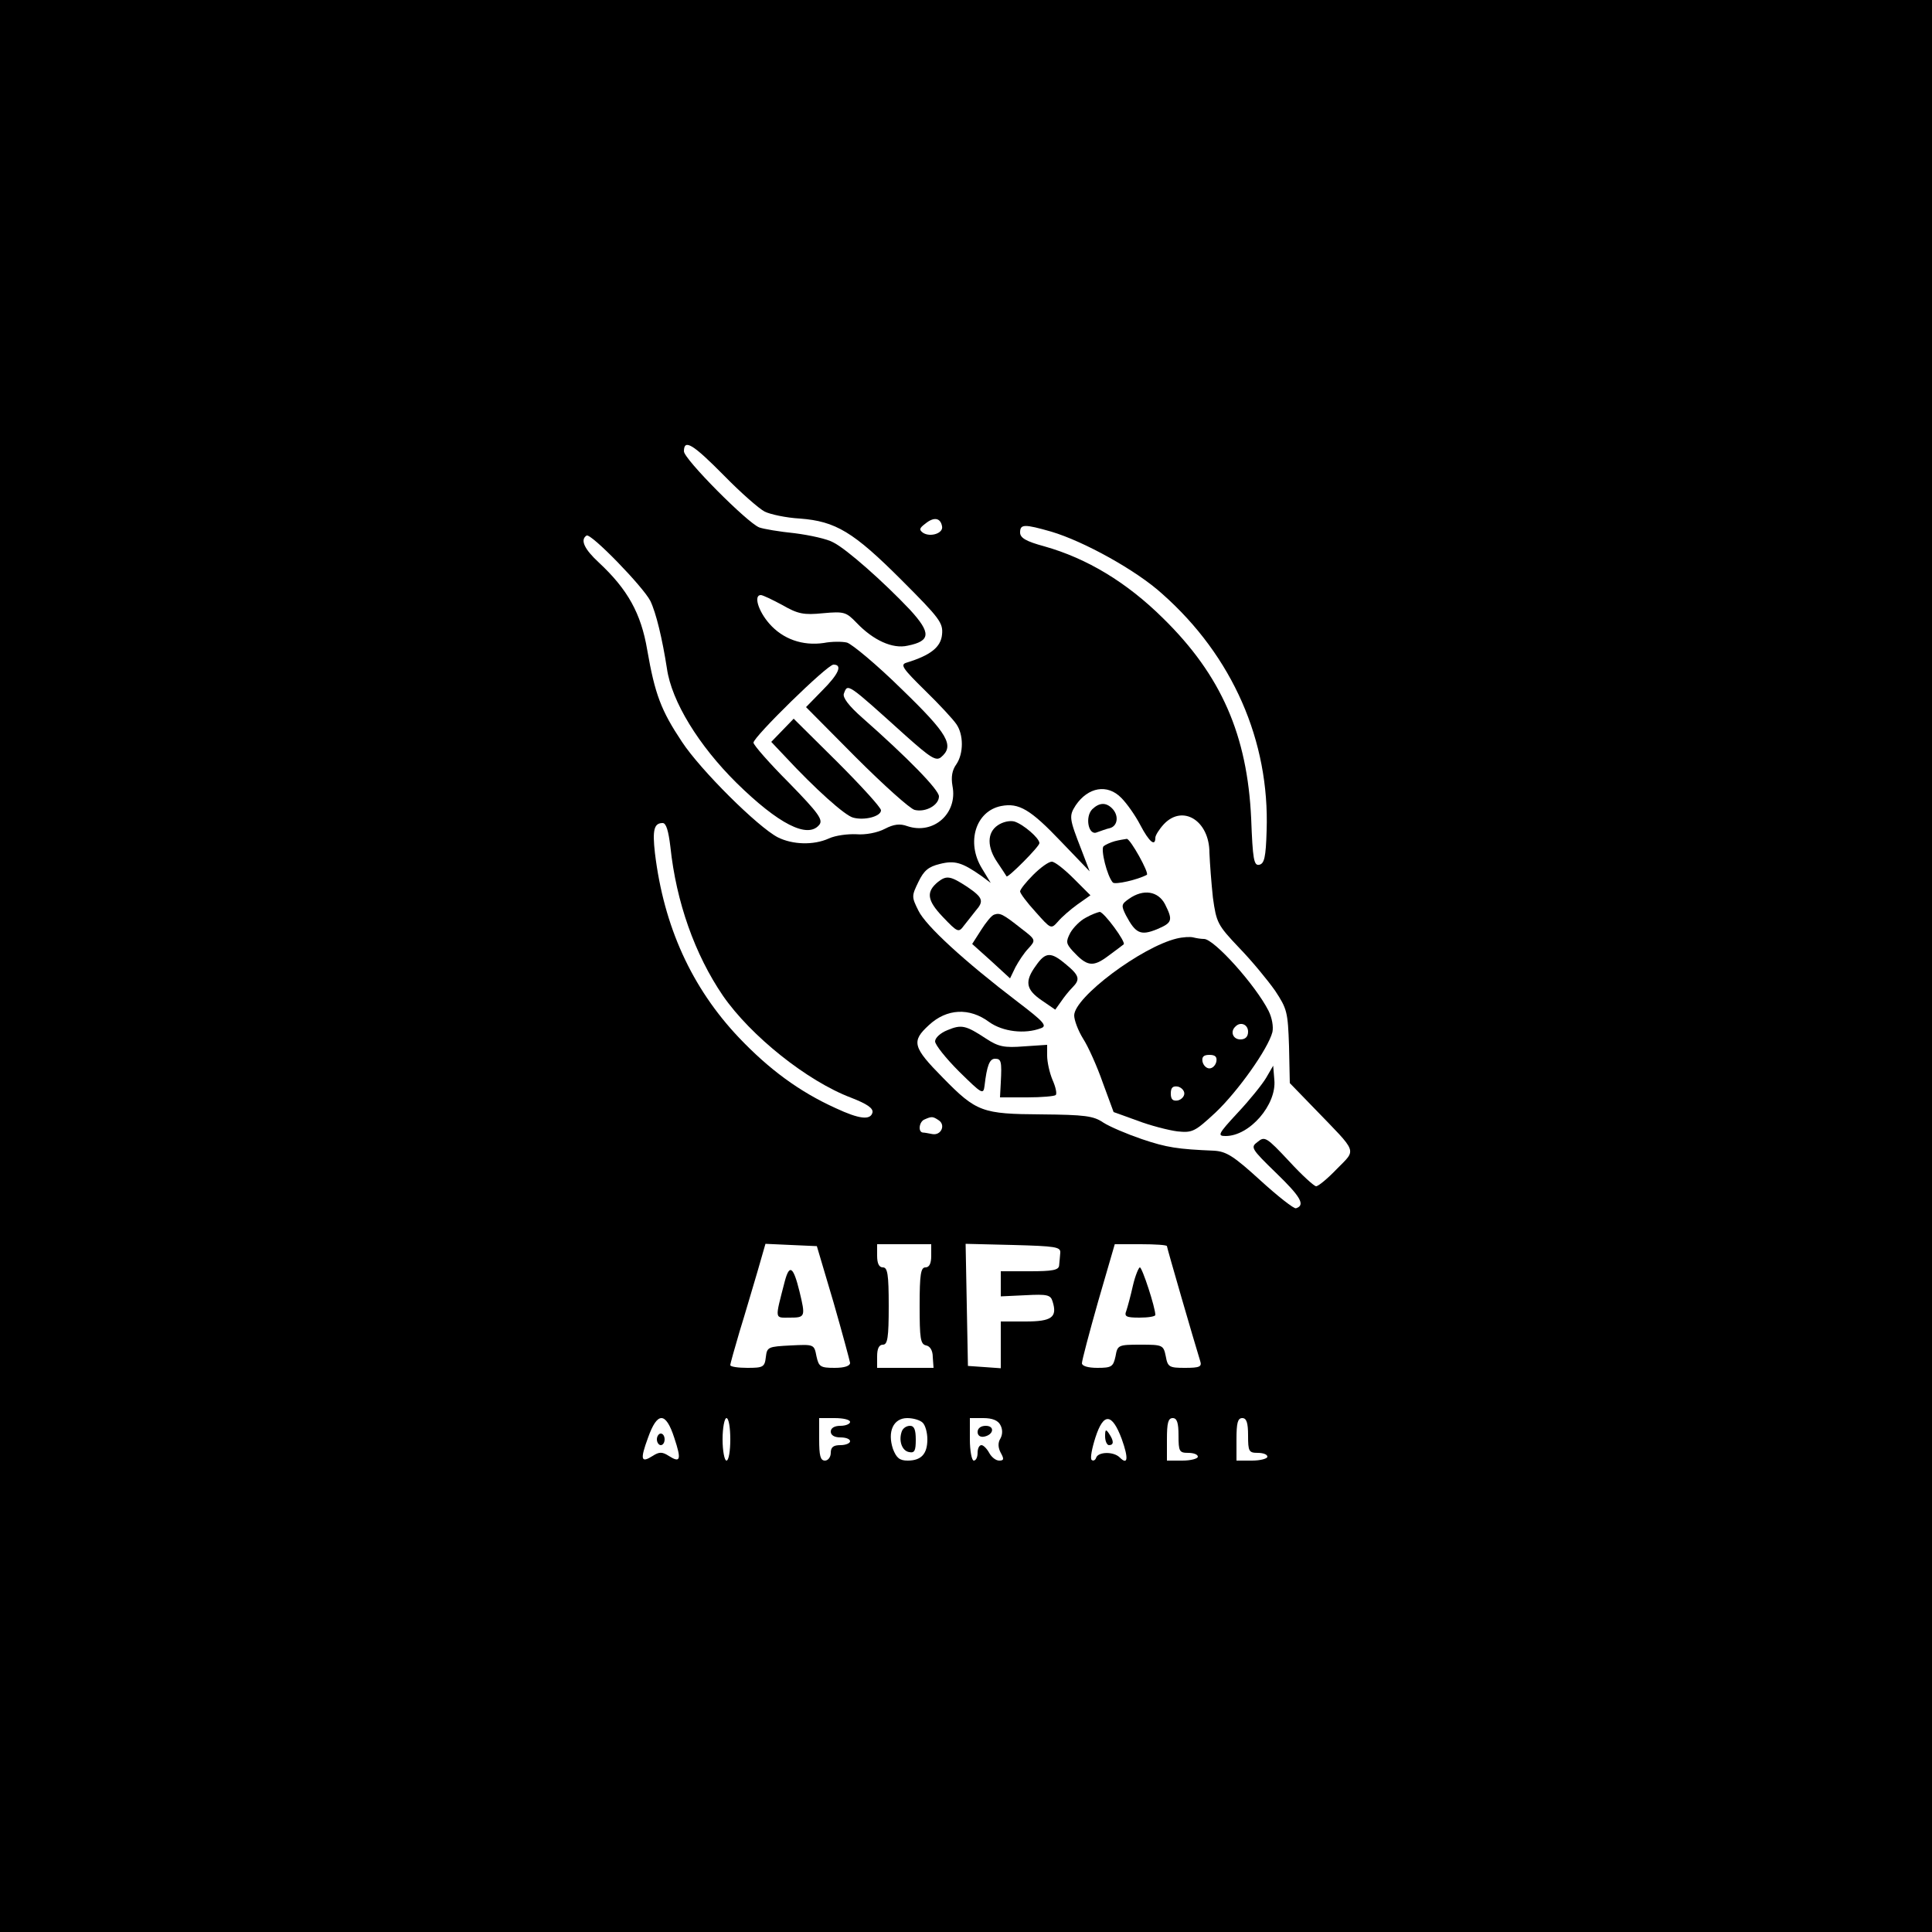 <?xml version="1.0" standalone="no"?>
<!DOCTYPE svg PUBLIC "-//W3C//DTD SVG 20010904//EN"
 "http://www.w3.org/TR/2001/REC-SVG-20010904/DTD/svg10.dtd">
<svg version="1.0" xmlns="http://www.w3.org/2000/svg"
 width="500pt" height="500pt" viewBox="0 0 500 500"
 preserveAspectRatio="xMidYMid meet">

<g transform="translate(0,500) scale(0.1,-0.1)"
fill="#000000" stroke="none">
<path d="M0 2500 l0 -2500 2500 0 2500 0 0 2500 0 2500 -2500 0 -2500 0 0
-2500z m1874 1269 c43 -44 91 -86 105 -93 14 -7 55 -16 91 -18 93 -7 139 -35
263 -159 99 -99 108 -111 105 -141 -3 -33 -30 -54 -92 -73 -17 -5 -10 -15 48
-72 37 -36 73 -75 81 -87 19 -27 19 -76 0 -104 -11 -15 -14 -33 -10 -56 14
-71 -49 -127 -117 -104 -19 7 -35 5 -58 -7 -19 -10 -50 -16 -74 -14 -22 1 -54
-3 -71 -11 -40 -18 -94 -16 -132 3 -52 27 -200 174 -248 247 -54 81 -70 123
-90 238 -16 95 -51 157 -125 226 -38 35 -49 59 -32 70 11 7 146 -132 165 -169
15 -31 31 -98 43 -175 12 -85 82 -199 180 -296 109 -107 184 -145 214 -109 11
13 -1 30 -78 109 -51 51 -92 98 -92 104 0 15 191 202 207 202 24 0 14 -24 -29
-67 l-42 -43 129 -130 c72 -72 140 -133 152 -136 28 -7 63 12 63 35 0 17 -81
100 -199 204 -34 30 -51 52 -47 62 10 27 7 29 160 -109 64 -57 78 -66 91 -56
36 30 19 60 -102 177 -64 63 -128 116 -141 120 -12 3 -40 3 -60 -1 -55 -8
-106 10 -141 50 -29 33 -41 74 -22 74 5 0 30 -12 56 -26 40 -23 55 -26 105
-21 55 5 60 3 87 -25 43 -45 93 -68 132 -59 60 12 61 33 6 93 -68 72 -164 157
-198 174 -15 9 -61 19 -100 24 -40 4 -81 11 -92 15 -31 12 -195 177 -195 197
0 33 23 19 104 -63z m564 -131 c4 -18 -30 -29 -49 -17 -11 8 -10 12 6 24 22
18 39 15 43 -7z m283 -14 c84 -25 220 -100 287 -161 182 -161 278 -381 270
-613 -2 -69 -6 -85 -19 -88 -14 -3 -17 14 -21 120 -10 215 -77 370 -228 518
-94 93 -197 155 -307 186 -48 13 -63 22 -63 36 0 22 11 22 81 2z m181 -689
c14 -14 36 -45 49 -70 23 -44 39 -57 39 -33 0 6 10 22 22 35 49 52 118 9 118
-74 1 -26 5 -79 9 -116 9 -65 12 -71 68 -130 33 -34 74 -84 93 -111 31 -47 33
-55 36 -144 l2 -95 64 -66 c113 -117 109 -104 58 -156 -24 -25 -48 -45 -54
-45 -5 0 -37 29 -70 65 -58 62 -63 65 -81 50 -19 -14 -18 -17 48 -81 63 -61
76 -83 51 -91 -5 -2 -47 31 -92 72 -69 63 -88 75 -120 77 -94 4 -122 8 -187
30 -38 13 -83 32 -100 43 -25 17 -47 20 -160 21 -153 1 -168 6 -255 95 -78 79
-82 94 -36 136 46 43 105 46 156 8 35 -25 92 -32 134 -16 17 6 7 17 -60 68
-139 106 -238 197 -257 236 -18 36 -18 38 0 75 14 29 26 39 55 46 39 10 58 4
108 -31 l24 -18 -23 38 c-41 67 -16 148 50 161 46 9 76 -9 155 -92 l74 -77
-21 55 c-32 82 -33 88 -15 116 32 47 82 56 118 19z m-1167 -127 c15 -142 63
-278 136 -385 72 -104 218 -221 332 -264 41 -16 57 -27 55 -38 -5 -21 -35 -17
-95 11 -95 43 -173 101 -251 183 -122 129 -194 287 -217 477 -7 61 -2 78 20
78 9 0 15 -20 20 -62z m694 -707 c19 -12 7 -40 -16 -36 -10 2 -21 4 -25 4 -13
2 -9 29 5 34 18 8 21 8 36 -2z m-272 -471 c23 -80 42 -151 43 -157 0 -8 -14
-13 -40 -13 -37 0 -41 3 -47 30 -6 31 -6 31 -67 28 -58 -3 -61 -4 -64 -30 -3
-26 -7 -28 -48 -28 -24 0 -44 3 -44 7 0 4 11 43 24 87 14 45 34 114 46 154
l21 73 66 -3 67 -3 43 -145z m253 120 c0 -20 -5 -30 -15 -30 -12 0 -15 -18
-15 -99 0 -85 2 -100 17 -103 10 -2 17 -13 17 -30 l2 -28 -73 0 -73 0 0 30 c0
20 5 30 15 30 12 0 15 18 15 100 0 82 -3 100 -15 100 -10 0 -15 10 -15 30 l0
30 70 0 70 0 0 -30z m334 8 c-1 -10 -2 -25 -3 -33 -1 -12 -17 -15 -76 -15
l-75 0 0 -32 0 -33 64 3 c56 3 65 1 70 -16 13 -41 -2 -52 -70 -52 l-64 0 0
-61 0 -60 -42 3 -43 3 -3 158 -3 158 123 -3 c110 -3 123 -5 122 -20z m276 17
c0 -4 71 -249 86 -297 5 -15 -1 -18 -39 -18 -41 0 -45 2 -50 30 -6 29 -8 30
-65 30 -58 0 -60 -1 -65 -30 -6 -27 -10 -30 -47 -30 -25 0 -40 5 -40 12 0 7
19 79 42 160 l43 148 67 0 c38 0 68 -2 68 -5z m-1275 -496 c19 -57 16 -66 -14
-47 -17 11 -25 11 -42 0 -30 -19 -33 -10 -12 47 24 68 46 68 68 0z m145 -4 c0
-30 -4 -55 -10 -55 -5 0 -10 25 -10 55 0 30 5 55 10 55 6 0 10 -25 10 -55z
m310 45 c0 -5 -11 -10 -25 -10 -16 0 -25 -6 -25 -15 0 -9 9 -15 25 -15 14 0
25 -4 25 -10 0 -5 -11 -10 -25 -10 -18 0 -25 -5 -25 -20 0 -11 -7 -20 -15 -20
-12 0 -15 13 -15 55 l0 55 40 0 c22 0 40 -4 40 -10z m188 -2 c7 -7 12 -26 12
-43 0 -38 -16 -55 -51 -55 -21 0 -29 7 -38 30 -15 45 1 80 37 80 15 0 33 -5
40 -12z m201 -6 c6 -11 6 -24 0 -35 -7 -11 -6 -24 1 -37 9 -16 8 -20 -4 -20
-9 0 -20 9 -26 20 -6 11 -15 20 -20 20 -6 0 -10 -9 -10 -20 0 -11 -4 -20 -10
-20 -5 0 -10 25 -10 55 l0 55 35 0 c23 0 38 -6 44 -18z m314 -36 c18 -50 16
-69 -5 -48 -16 16 -55 15 -61 0 -2 -7 -8 -10 -12 -6 -4 4 1 30 10 58 21 65 43
63 68 -4z m147 9 c0 -41 2 -45 25 -45 14 0 25 -4 25 -10 0 -5 -18 -10 -40 -10
l-40 0 0 55 c0 42 3 55 15 55 11 0 15 -12 15 -45z m180 0 c0 -41 2 -45 25 -45
14 0 25 -4 25 -10 0 -5 -18 -10 -40 -10 l-40 0 0 55 c0 42 3 55 15 55 11 0 15
-12 15 -45z"/>
<path d="M2025 3110 l-29 -30 35 -37 c79 -85 156 -154 177 -159 29 -8 72 3 72
19 0 7 -51 63 -113 125 l-113 112 -29 -30z"/>
<path d="M2827 2906 c-20 -20 -10 -70 12 -60 9 3 24 9 34 11 20 6 23 33 5 51
-16 16 -33 15 -51 -2z"/>
<path d="M2582 2864 c-28 -19 -28 -57 0 -97 12 -18 22 -33 23 -35 3 -5 85 77
85 86 0 13 -42 49 -65 56 -12 3 -30 -1 -43 -10z"/>
<path d="M2885 2823 c-11 -3 -24 -9 -29 -13 -8 -8 9 -77 24 -94 6 -6 64 7 88
20 7 4 -43 94 -52 93 -6 -1 -20 -3 -31 -6z"/>
<path d="M2674 2736 c-19 -19 -34 -38 -34 -43 0 -5 18 -29 40 -53 40 -45 40
-45 58 -25 9 11 32 31 50 44 l34 24 -43 43 c-24 24 -49 44 -57 44 -8 0 -29
-15 -48 -34z"/>
<path d="M2428 2718 c-32 -26 -29 -48 12 -91 39 -41 41 -41 55 -22 9 11 22 28
30 38 22 25 19 34 -22 62 -43 28 -53 30 -75 13z"/>
<path d="M2922 2674 c-20 -14 -21 -17 -8 -43 25 -47 38 -53 80 -36 40 17 42
23 21 65 -18 34 -56 40 -93 14z"/>
<path d="M2573 2633 c-7 -2 -22 -21 -34 -40 l-23 -36 49 -44 49 -45 14 29 c8
15 23 38 34 49 19 21 19 22 -19 51 -48 38 -55 41 -70 36z"/>
<path d="M2810 2625 c-14 -7 -32 -25 -40 -39 -12 -23 -11 -28 6 -47 37 -40 52
-43 92 -13 20 15 38 28 40 30 7 5 -51 84 -62 84 -6 -1 -22 -7 -36 -15z"/>
<path d="M3045 2571 c-91 -22 -265 -152 -265 -199 0 -12 10 -39 23 -60 13 -20
36 -71 51 -114 l28 -76 61 -22 c34 -13 81 -25 104 -28 39 -4 45 -1 99 49 58
55 136 165 147 208 3 14 -1 37 -10 55 -34 67 -141 186 -167 186 -8 0 -20 2
-28 4 -7 2 -27 1 -43 -3z m185 -241 c0 -13 -7 -20 -20 -20 -19 0 -27 20 -13
33 13 14 33 6 33 -13z m-82 -77 c-2 -10 -10 -18 -18 -18 -8 0 -16 8 -18 18 -2
12 3 17 18 17 15 0 20 -5 18 -17z m-83 -83 c0 -8 -8 -16 -17 -18 -13 -2 -18 3
-18 18 0 15 5 20 18 18 9 -2 17 -10 17 -18z"/>
<path d="M2681 2501 c-30 -41 -26 -62 15 -90 l35 -24 15 21 c8 12 21 28 29 36
21 21 19 31 -16 60 -39 33 -53 33 -78 -3z"/>
<path d="M2452 2334 c-18 -7 -32 -20 -32 -29 0 -9 28 -44 62 -78 59 -58 63
-61 66 -37 6 52 13 70 27 70 16 0 18 -6 15 -62 l-2 -38 70 0 c38 0 71 3 74 6
4 3 0 21 -8 39 -8 19 -14 47 -14 63 l0 28 -60 -4 c-51 -4 -66 -1 -98 20 -53
35 -64 37 -100 22z"/>
<path d="M3277 2211 c-10 -17 -43 -58 -74 -91 -51 -55 -53 -60 -31 -60 62 0
132 81 126 145 l-3 37 -18 -31z"/>
<path d="M2031 1684 c-26 -101 -27 -94 13 -94 40 0 41 2 25 68 -16 65 -26 71
-38 26z"/>
<path d="M2932 1673 c-6 -27 -14 -56 -17 -65 -6 -15 -1 -18 34 -18 23 0 41 3
41 7 0 19 -34 123 -40 123 -3 0 -12 -21 -18 -47z"/>
<path d="M1700 1275 c0 -8 5 -15 10 -15 6 0 10 7 10 15 0 8 -4 15 -10 15 -5 0
-10 -7 -10 -15z"/>
<path d="M2334 1296 c-9 -24 0 -51 19 -54 14 -3 17 4 17 32 0 26 -4 36 -15 36
-9 0 -18 -6 -21 -14z"/>
<path d="M2530 1294 c0 -9 7 -14 17 -12 25 5 28 28 4 28 -12 0 -21 -6 -21 -16z"/>
<path d="M2860 1283 c0 -13 5 -23 10 -23 13 0 13 11 0 30 -8 12 -10 11 -10 -7z"/>
</g>
</svg>
